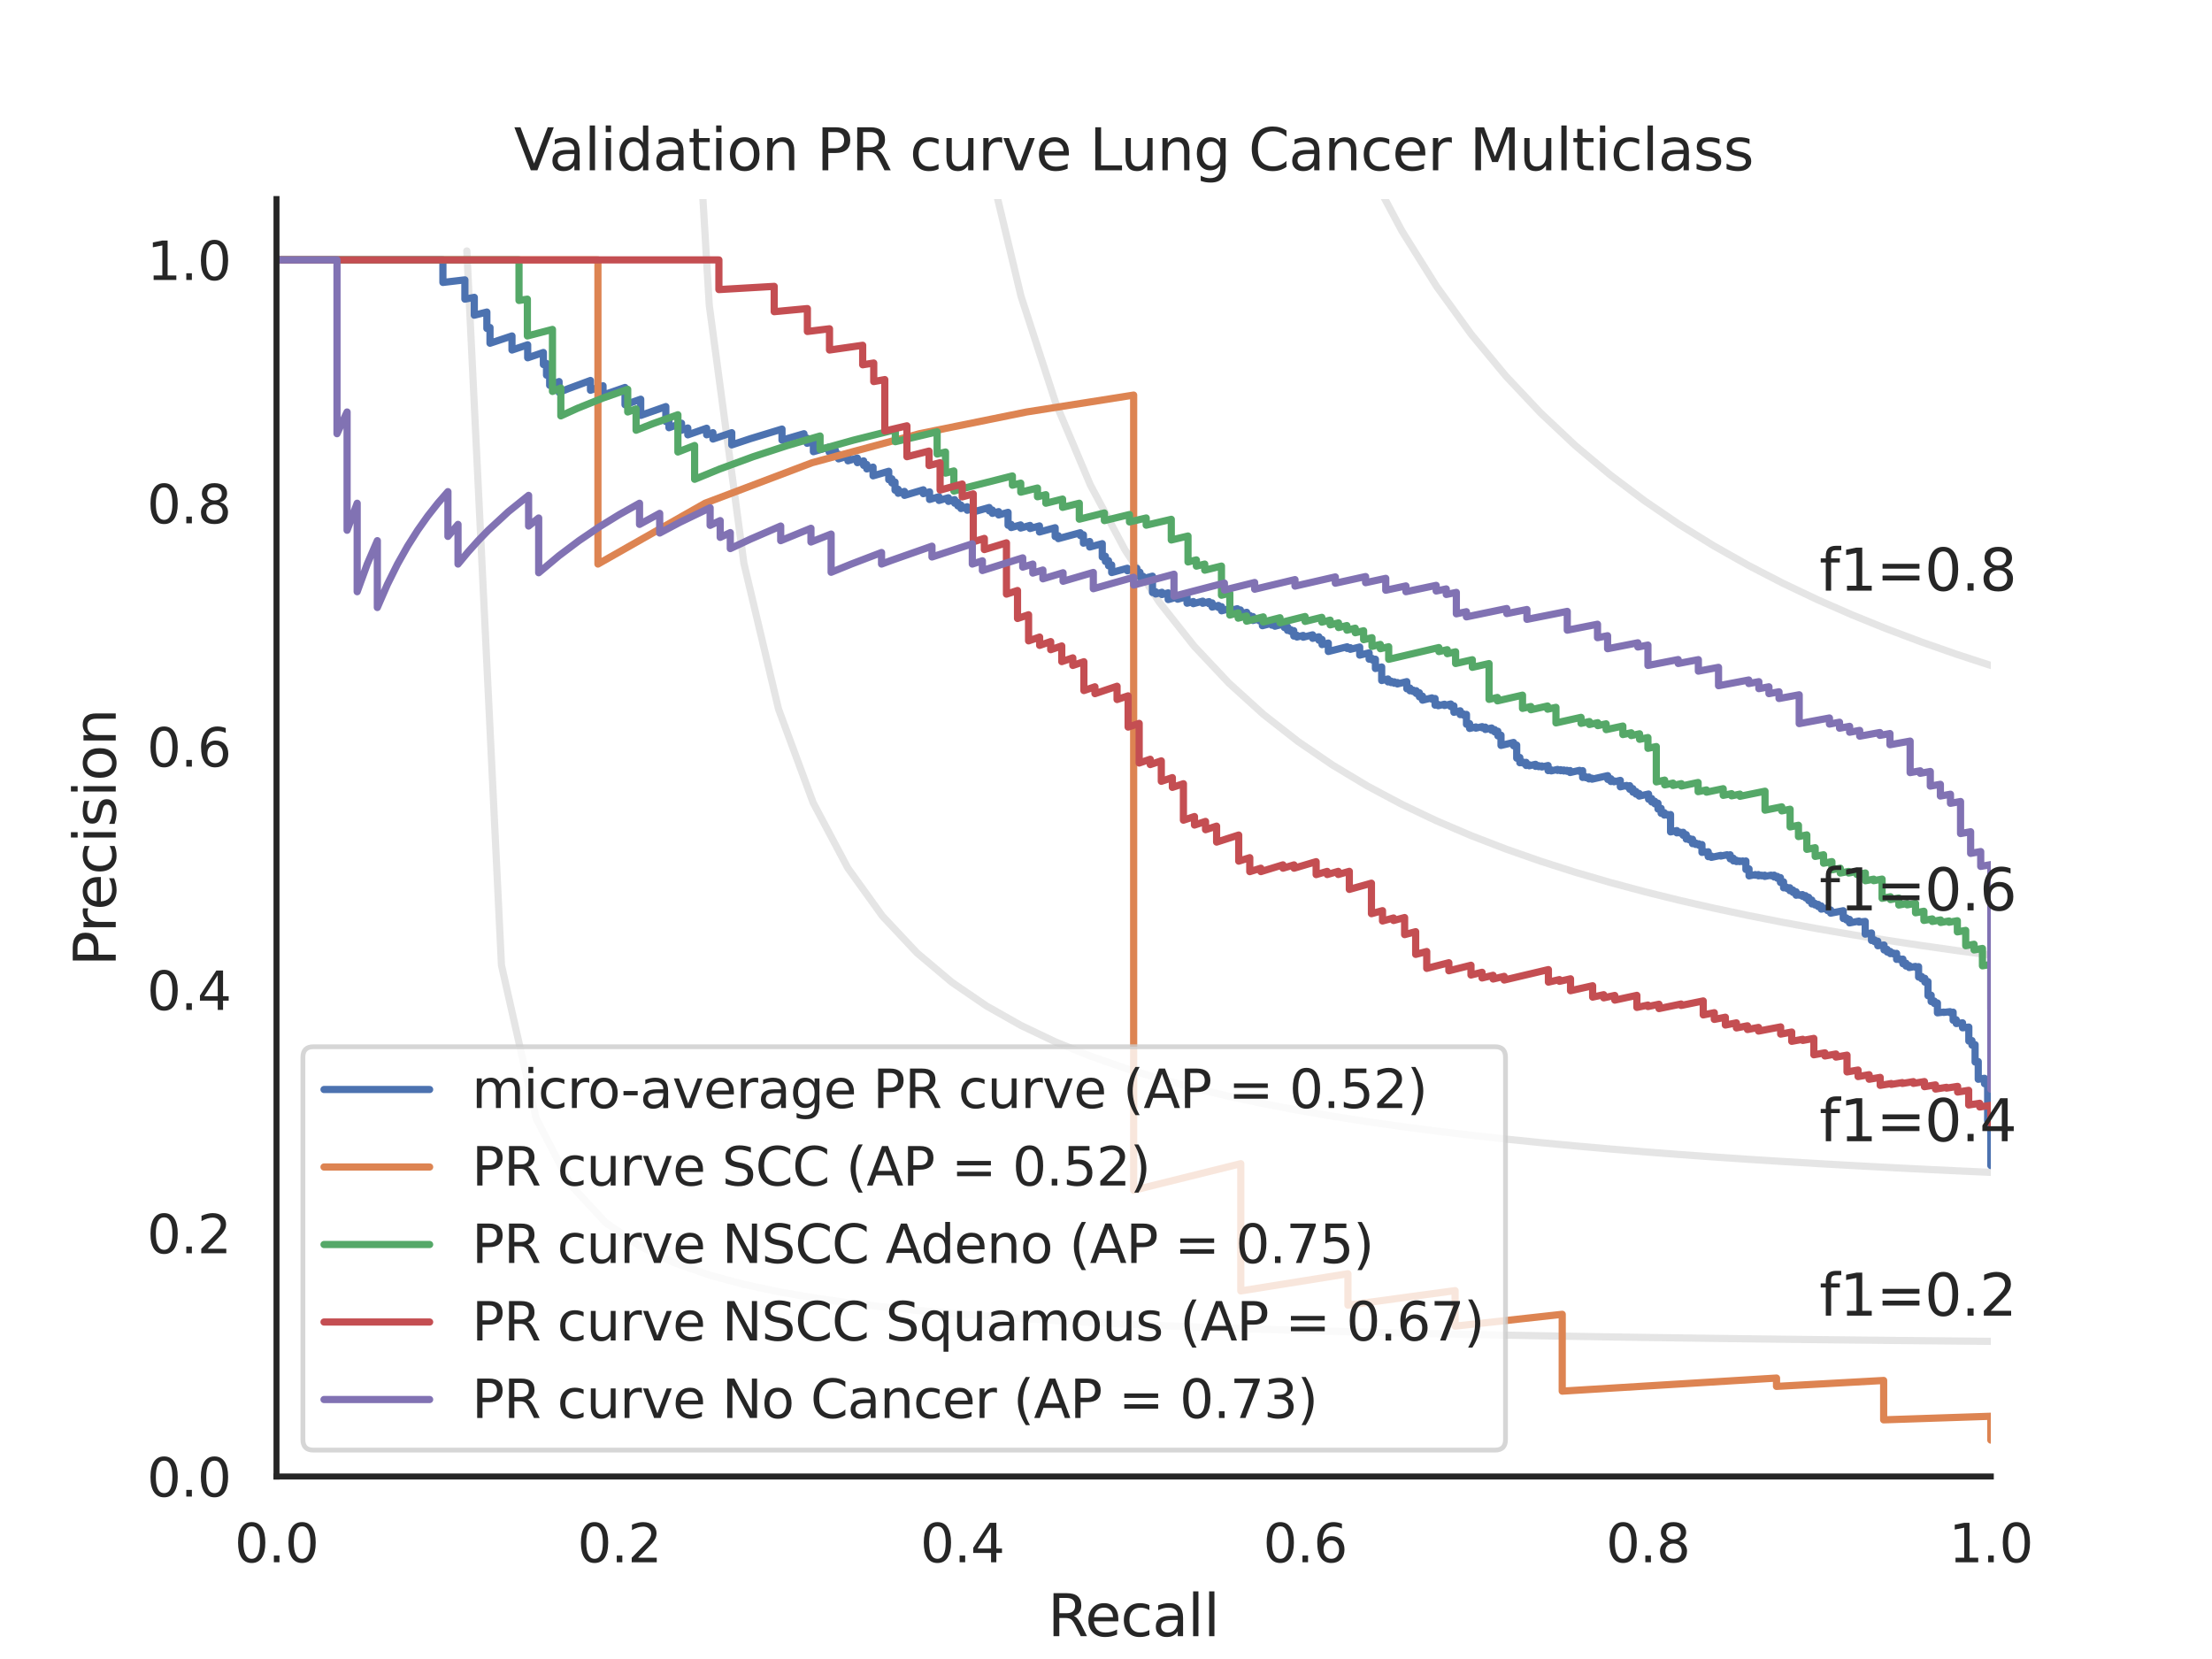 <?xml version="1.0" encoding="utf-8" standalone="no"?>
<!DOCTYPE svg PUBLIC "-//W3C//DTD SVG 1.1//EN"
  "http://www.w3.org/Graphics/SVG/1.1/DTD/svg11.dtd">
<svg xmlns:xlink="http://www.w3.org/1999/xlink" width="460.8pt" height="345.6pt" viewBox="0 0 460.8 345.6" xmlns="http://www.w3.org/2000/svg" version="1.1">
 <defs>
  <style type="text/css">*{stroke-linejoin: round; stroke-linecap: butt}</style>
 </defs>
 <g id="figure_1">
  <g id="patch_1">
   <path d="M 0 345.6 
L 460.8 345.6 
L 460.8 0 
L 0 0 
z
" style="fill: #ffffff"/>
  </g>
  <g id="axes_1">
   <g id="patch_2">
    <path d="M 57.6 307.584 
L 414.72 307.584 
L 414.72 41.472 
L 57.6 41.472 
z
" style="fill: #ffffff"/>
   </g>
   <g id="matplotlib.axis_1">
    <g id="xtick_1">
     <g id="text_1">
      <!-- 0.0 -->
      <g style="fill: #262626" transform="translate(48.853 325.442) scale(0.11 -0.11)">
       <defs>
        <path id="DejaVuSans-30" d="M 2034 4250 
Q 1547 4250 1301 3770 
Q 1056 3291 1056 2328 
Q 1056 1369 1301 889 
Q 1547 409 2034 409 
Q 2525 409 2770 889 
Q 3016 1369 3016 2328 
Q 3016 3291 2770 3770 
Q 2525 4250 2034 4250 
z
M 2034 4750 
Q 2819 4750 3233 4129 
Q 3647 3509 3647 2328 
Q 3647 1150 3233 529 
Q 2819 -91 2034 -91 
Q 1250 -91 836 529 
Q 422 1150 422 2328 
Q 422 3509 836 4129 
Q 1250 4750 2034 4750 
z
" transform="scale(0.016)"/>
        <path id="DejaVuSans-2e" d="M 684 794 
L 1344 794 
L 1344 0 
L 684 0 
L 684 794 
z
" transform="scale(0.016)"/>
       </defs>
       <use xlink:href="#DejaVuSans-30"/>
       <use xlink:href="#DejaVuSans-2e" x="63.623"/>
       <use xlink:href="#DejaVuSans-30" x="95.41"/>
      </g>
     </g>
    </g>
    <g id="xtick_2">
     <g id="text_2">
      <!-- 0.2 -->
      <g style="fill: #262626" transform="translate(120.277 325.442) scale(0.11 -0.11)">
       <defs>
        <path id="DejaVuSans-32" d="M 1228 531 
L 3431 531 
L 3431 0 
L 469 0 
L 469 531 
Q 828 903 1448 1529 
Q 2069 2156 2228 2338 
Q 2531 2678 2651 2914 
Q 2772 3150 2772 3378 
Q 2772 3750 2511 3984 
Q 2250 4219 1831 4219 
Q 1534 4219 1204 4116 
Q 875 4013 500 3803 
L 500 4441 
Q 881 4594 1212 4672 
Q 1544 4750 1819 4750 
Q 2544 4750 2975 4387 
Q 3406 4025 3406 3419 
Q 3406 3131 3298 2873 
Q 3191 2616 2906 2266 
Q 2828 2175 2409 1742 
Q 1991 1309 1228 531 
z
" transform="scale(0.016)"/>
       </defs>
       <use xlink:href="#DejaVuSans-30"/>
       <use xlink:href="#DejaVuSans-2e" x="63.623"/>
       <use xlink:href="#DejaVuSans-32" x="95.41"/>
      </g>
     </g>
    </g>
    <g id="xtick_3">
     <g id="text_3">
      <!-- 0.4 -->
      <g style="fill: #262626" transform="translate(191.701 325.442) scale(0.11 -0.11)">
       <defs>
        <path id="DejaVuSans-34" d="M 2419 4116 
L 825 1625 
L 2419 1625 
L 2419 4116 
z
M 2253 4666 
L 3047 4666 
L 3047 1625 
L 3713 1625 
L 3713 1100 
L 3047 1100 
L 3047 0 
L 2419 0 
L 2419 1100 
L 313 1100 
L 313 1709 
L 2253 4666 
z
" transform="scale(0.016)"/>
       </defs>
       <use xlink:href="#DejaVuSans-30"/>
       <use xlink:href="#DejaVuSans-2e" x="63.623"/>
       <use xlink:href="#DejaVuSans-34" x="95.41"/>
      </g>
     </g>
    </g>
    <g id="xtick_4">
     <g id="text_4">
      <!-- 0.6 -->
      <g style="fill: #262626" transform="translate(263.125 325.442) scale(0.11 -0.11)">
       <defs>
        <path id="DejaVuSans-36" d="M 2113 2584 
Q 1688 2584 1439 2293 
Q 1191 2003 1191 1497 
Q 1191 994 1439 701 
Q 1688 409 2113 409 
Q 2538 409 2786 701 
Q 3034 994 3034 1497 
Q 3034 2003 2786 2293 
Q 2538 2584 2113 2584 
z
M 3366 4563 
L 3366 3988 
Q 3128 4100 2886 4159 
Q 2644 4219 2406 4219 
Q 1781 4219 1451 3797 
Q 1122 3375 1075 2522 
Q 1259 2794 1537 2939 
Q 1816 3084 2150 3084 
Q 2853 3084 3261 2657 
Q 3669 2231 3669 1497 
Q 3669 778 3244 343 
Q 2819 -91 2113 -91 
Q 1303 -91 875 529 
Q 447 1150 447 2328 
Q 447 3434 972 4092 
Q 1497 4750 2381 4750 
Q 2619 4750 2861 4703 
Q 3103 4656 3366 4563 
z
" transform="scale(0.016)"/>
       </defs>
       <use xlink:href="#DejaVuSans-30"/>
       <use xlink:href="#DejaVuSans-2e" x="63.623"/>
       <use xlink:href="#DejaVuSans-36" x="95.41"/>
      </g>
     </g>
    </g>
    <g id="xtick_5">
     <g id="text_5">
      <!-- 0.8 -->
      <g style="fill: #262626" transform="translate(334.549 325.442) scale(0.11 -0.11)">
       <defs>
        <path id="DejaVuSans-38" d="M 2034 2216 
Q 1584 2216 1326 1975 
Q 1069 1734 1069 1313 
Q 1069 891 1326 650 
Q 1584 409 2034 409 
Q 2484 409 2743 651 
Q 3003 894 3003 1313 
Q 3003 1734 2745 1975 
Q 2488 2216 2034 2216 
z
M 1403 2484 
Q 997 2584 770 2862 
Q 544 3141 544 3541 
Q 544 4100 942 4425 
Q 1341 4750 2034 4750 
Q 2731 4750 3128 4425 
Q 3525 4100 3525 3541 
Q 3525 3141 3298 2862 
Q 3072 2584 2669 2484 
Q 3125 2378 3379 2068 
Q 3634 1759 3634 1313 
Q 3634 634 3220 271 
Q 2806 -91 2034 -91 
Q 1263 -91 848 271 
Q 434 634 434 1313 
Q 434 1759 690 2068 
Q 947 2378 1403 2484 
z
M 1172 3481 
Q 1172 3119 1398 2916 
Q 1625 2713 2034 2713 
Q 2441 2713 2670 2916 
Q 2900 3119 2900 3481 
Q 2900 3844 2670 4047 
Q 2441 4250 2034 4250 
Q 1625 4250 1398 4047 
Q 1172 3844 1172 3481 
z
" transform="scale(0.016)"/>
       </defs>
       <use xlink:href="#DejaVuSans-30"/>
       <use xlink:href="#DejaVuSans-2e" x="63.623"/>
       <use xlink:href="#DejaVuSans-38" x="95.41"/>
      </g>
     </g>
    </g>
    <g id="xtick_6">
     <g id="text_6">
      <!-- 1.0 -->
      <g style="fill: #262626" transform="translate(405.973 325.442) scale(0.11 -0.11)">
       <defs>
        <path id="DejaVuSans-31" d="M 794 531 
L 1825 531 
L 1825 4091 
L 703 3866 
L 703 4441 
L 1819 4666 
L 2450 4666 
L 2450 531 
L 3481 531 
L 3481 0 
L 794 0 
L 794 531 
z
" transform="scale(0.016)"/>
       </defs>
       <use xlink:href="#DejaVuSans-31"/>
       <use xlink:href="#DejaVuSans-2e" x="63.623"/>
       <use xlink:href="#DejaVuSans-30" x="95.41"/>
      </g>
     </g>
    </g>
    <g id="text_7">
     <!-- Recall -->
     <g style="fill: #262626" transform="translate(218.259 340.848) scale(0.12 -0.12)">
      <defs>
       <path id="DejaVuSans-52" d="M 2841 2188 
Q 3044 2119 3236 1894 
Q 3428 1669 3622 1275 
L 4263 0 
L 3584 0 
L 2988 1197 
Q 2756 1666 2539 1819 
Q 2322 1972 1947 1972 
L 1259 1972 
L 1259 0 
L 628 0 
L 628 4666 
L 2053 4666 
Q 2853 4666 3247 4331 
Q 3641 3997 3641 3322 
Q 3641 2881 3436 2590 
Q 3231 2300 2841 2188 
z
M 1259 4147 
L 1259 2491 
L 2053 2491 
Q 2509 2491 2742 2702 
Q 2975 2913 2975 3322 
Q 2975 3731 2742 3939 
Q 2509 4147 2053 4147 
L 1259 4147 
z
" transform="scale(0.016)"/>
       <path id="DejaVuSans-65" d="M 3597 1894 
L 3597 1613 
L 953 1613 
Q 991 1019 1311 708 
Q 1631 397 2203 397 
Q 2534 397 2845 478 
Q 3156 559 3463 722 
L 3463 178 
Q 3153 47 2828 -22 
Q 2503 -91 2169 -91 
Q 1331 -91 842 396 
Q 353 884 353 1716 
Q 353 2575 817 3079 
Q 1281 3584 2069 3584 
Q 2775 3584 3186 3129 
Q 3597 2675 3597 1894 
z
M 3022 2063 
Q 3016 2534 2758 2815 
Q 2500 3097 2075 3097 
Q 1594 3097 1305 2825 
Q 1016 2553 972 2059 
L 3022 2063 
z
" transform="scale(0.016)"/>
       <path id="DejaVuSans-63" d="M 3122 3366 
L 3122 2828 
Q 2878 2963 2633 3030 
Q 2388 3097 2138 3097 
Q 1578 3097 1268 2742 
Q 959 2388 959 1747 
Q 959 1106 1268 751 
Q 1578 397 2138 397 
Q 2388 397 2633 464 
Q 2878 531 3122 666 
L 3122 134 
Q 2881 22 2623 -34 
Q 2366 -91 2075 -91 
Q 1284 -91 818 406 
Q 353 903 353 1747 
Q 353 2603 823 3093 
Q 1294 3584 2113 3584 
Q 2378 3584 2631 3529 
Q 2884 3475 3122 3366 
z
" transform="scale(0.016)"/>
       <path id="DejaVuSans-61" d="M 2194 1759 
Q 1497 1759 1228 1600 
Q 959 1441 959 1056 
Q 959 750 1161 570 
Q 1363 391 1709 391 
Q 2188 391 2477 730 
Q 2766 1069 2766 1631 
L 2766 1759 
L 2194 1759 
z
M 3341 1997 
L 3341 0 
L 2766 0 
L 2766 531 
Q 2569 213 2275 61 
Q 1981 -91 1556 -91 
Q 1019 -91 701 211 
Q 384 513 384 1019 
Q 384 1609 779 1909 
Q 1175 2209 1959 2209 
L 2766 2209 
L 2766 2266 
Q 2766 2663 2505 2880 
Q 2244 3097 1772 3097 
Q 1472 3097 1187 3025 
Q 903 2953 641 2809 
L 641 3341 
Q 956 3463 1253 3523 
Q 1550 3584 1831 3584 
Q 2591 3584 2966 3190 
Q 3341 2797 3341 1997 
z
" transform="scale(0.016)"/>
       <path id="DejaVuSans-6c" d="M 603 4863 
L 1178 4863 
L 1178 0 
L 603 0 
L 603 4863 
z
" transform="scale(0.016)"/>
      </defs>
      <use xlink:href="#DejaVuSans-52"/>
      <use xlink:href="#DejaVuSans-65" x="64.982"/>
      <use xlink:href="#DejaVuSans-63" x="126.506"/>
      <use xlink:href="#DejaVuSans-61" x="181.486"/>
      <use xlink:href="#DejaVuSans-6c" x="242.766"/>
      <use xlink:href="#DejaVuSans-6c" x="270.549"/>
     </g>
    </g>
   </g>
   <g id="matplotlib.axis_2">
    <g id="ytick_1">
     <g id="text_8">
      <!-- 0.0 -->
      <g style="fill: #262626" transform="translate(30.607 311.763) scale(0.11 -0.11)">
       <use xlink:href="#DejaVuSans-30"/>
       <use xlink:href="#DejaVuSans-2e" x="63.623"/>
       <use xlink:href="#DejaVuSans-30" x="95.41"/>
      </g>
     </g>
    </g>
    <g id="ytick_2">
     <g id="text_9">
      <!-- 0.2 -->
      <g style="fill: #262626" transform="translate(30.607 261.075) scale(0.11 -0.11)">
       <use xlink:href="#DejaVuSans-30"/>
       <use xlink:href="#DejaVuSans-2e" x="63.623"/>
       <use xlink:href="#DejaVuSans-32" x="95.41"/>
      </g>
     </g>
    </g>
    <g id="ytick_3">
     <g id="text_10">
      <!-- 0.4 -->
      <g style="fill: #262626" transform="translate(30.607 210.387) scale(0.11 -0.11)">
       <use xlink:href="#DejaVuSans-30"/>
       <use xlink:href="#DejaVuSans-2e" x="63.623"/>
       <use xlink:href="#DejaVuSans-34" x="95.41"/>
      </g>
     </g>
    </g>
    <g id="ytick_4">
     <g id="text_11">
      <!-- 0.6 -->
      <g style="fill: #262626" transform="translate(30.607 159.699) scale(0.11 -0.11)">
       <use xlink:href="#DejaVuSans-30"/>
       <use xlink:href="#DejaVuSans-2e" x="63.623"/>
       <use xlink:href="#DejaVuSans-36" x="95.41"/>
      </g>
     </g>
    </g>
    <g id="ytick_5">
     <g id="text_12">
      <!-- 0.8 -->
      <g style="fill: #262626" transform="translate(30.607 109.011) scale(0.11 -0.11)">
       <use xlink:href="#DejaVuSans-30"/>
       <use xlink:href="#DejaVuSans-2e" x="63.623"/>
       <use xlink:href="#DejaVuSans-38" x="95.41"/>
      </g>
     </g>
    </g>
    <g id="ytick_6">
     <g id="text_13">
      <!-- 1.0 -->
      <g style="fill: #262626" transform="translate(30.607 58.323) scale(0.11 -0.11)">
       <use xlink:href="#DejaVuSans-31"/>
       <use xlink:href="#DejaVuSans-2e" x="63.623"/>
       <use xlink:href="#DejaVuSans-30" x="95.41"/>
      </g>
     </g>
    </g>
    <g id="text_14">
     <!-- Precision -->
     <g style="fill: #262626" transform="translate(24.111 201.296) rotate(-90) scale(0.12 -0.12)">
      <defs>
       <path id="DejaVuSans-50" d="M 1259 4147 
L 1259 2394 
L 2053 2394 
Q 2494 2394 2734 2622 
Q 2975 2850 2975 3272 
Q 2975 3691 2734 3919 
Q 2494 4147 2053 4147 
L 1259 4147 
z
M 628 4666 
L 2053 4666 
Q 2838 4666 3239 4311 
Q 3641 3956 3641 3272 
Q 3641 2581 3239 2228 
Q 2838 1875 2053 1875 
L 1259 1875 
L 1259 0 
L 628 0 
L 628 4666 
z
" transform="scale(0.016)"/>
       <path id="DejaVuSans-72" d="M 2631 2963 
Q 2534 3019 2420 3045 
Q 2306 3072 2169 3072 
Q 1681 3072 1420 2755 
Q 1159 2438 1159 1844 
L 1159 0 
L 581 0 
L 581 3500 
L 1159 3500 
L 1159 2956 
Q 1341 3275 1631 3429 
Q 1922 3584 2338 3584 
Q 2397 3584 2469 3576 
Q 2541 3569 2628 3553 
L 2631 2963 
z
" transform="scale(0.016)"/>
       <path id="DejaVuSans-69" d="M 603 3500 
L 1178 3500 
L 1178 0 
L 603 0 
L 603 3500 
z
M 603 4863 
L 1178 4863 
L 1178 4134 
L 603 4134 
L 603 4863 
z
" transform="scale(0.016)"/>
       <path id="DejaVuSans-73" d="M 2834 3397 
L 2834 2853 
Q 2591 2978 2328 3040 
Q 2066 3103 1784 3103 
Q 1356 3103 1142 2972 
Q 928 2841 928 2578 
Q 928 2378 1081 2264 
Q 1234 2150 1697 2047 
L 1894 2003 
Q 2506 1872 2764 1633 
Q 3022 1394 3022 966 
Q 3022 478 2636 193 
Q 2250 -91 1575 -91 
Q 1294 -91 989 -36 
Q 684 19 347 128 
L 347 722 
Q 666 556 975 473 
Q 1284 391 1588 391 
Q 1994 391 2212 530 
Q 2431 669 2431 922 
Q 2431 1156 2273 1281 
Q 2116 1406 1581 1522 
L 1381 1569 
Q 847 1681 609 1914 
Q 372 2147 372 2553 
Q 372 3047 722 3315 
Q 1072 3584 1716 3584 
Q 2034 3584 2315 3537 
Q 2597 3491 2834 3397 
z
" transform="scale(0.016)"/>
       <path id="DejaVuSans-6f" d="M 1959 3097 
Q 1497 3097 1228 2736 
Q 959 2375 959 1747 
Q 959 1119 1226 758 
Q 1494 397 1959 397 
Q 2419 397 2687 759 
Q 2956 1122 2956 1747 
Q 2956 2369 2687 2733 
Q 2419 3097 1959 3097 
z
M 1959 3584 
Q 2709 3584 3137 3096 
Q 3566 2609 3566 1747 
Q 3566 888 3137 398 
Q 2709 -91 1959 -91 
Q 1206 -91 779 398 
Q 353 888 353 1747 
Q 353 2609 779 3096 
Q 1206 3584 1959 3584 
z
" transform="scale(0.016)"/>
       <path id="DejaVuSans-6e" d="M 3513 2113 
L 3513 0 
L 2938 0 
L 2938 2094 
Q 2938 2591 2744 2837 
Q 2550 3084 2163 3084 
Q 1697 3084 1428 2787 
Q 1159 2491 1159 1978 
L 1159 0 
L 581 0 
L 581 3500 
L 1159 3500 
L 1159 2956 
Q 1366 3272 1645 3428 
Q 1925 3584 2291 3584 
Q 2894 3584 3203 3211 
Q 3513 2838 3513 2113 
z
" transform="scale(0.016)"/>
      </defs>
      <use xlink:href="#DejaVuSans-50"/>
      <use xlink:href="#DejaVuSans-72" x="58.553"/>
      <use xlink:href="#DejaVuSans-65" x="97.416"/>
      <use xlink:href="#DejaVuSans-63" x="158.939"/>
      <use xlink:href="#DejaVuSans-69" x="213.92"/>
      <use xlink:href="#DejaVuSans-73" x="241.703"/>
      <use xlink:href="#DejaVuSans-69" x="293.803"/>
      <use xlink:href="#DejaVuSans-6f" x="321.586"/>
      <use xlink:href="#DejaVuSans-6e" x="382.768"/>
     </g>
    </g>
   </g>
   <g id="line2d_1">
    <path d="M 97.248 52.267 
L 104.463 201.073 
L 111.678 232.96 
L 118.893 246.859 
L 126.109 254.643 
L 133.324 259.62 
L 140.539 263.076 
L 147.755 265.615 
L 154.97 267.561 
L 162.185 269.099 
L 169.4 270.345 
L 176.616 271.375 
L 183.831 272.241 
L 191.046 272.979 
L 198.262 273.616 
L 205.477 274.171 
L 212.692 274.658 
L 219.907 275.091 
L 227.123 275.476 
L 234.338 275.822 
L 241.553 276.135 
L 248.769 276.418 
L 255.984 276.676 
L 263.199 276.912 
L 270.414 277.129 
L 277.63 277.33 
L 284.845 277.515 
L 292.06 277.686 
L 299.275 277.846 
L 306.491 277.994 
L 313.706 278.133 
L 320.921 278.264 
L 328.137 278.386 
L 335.352 278.501 
L 342.567 278.609 
L 349.782 278.711 
L 356.998 278.808 
L 364.213 278.899 
L 371.428 278.986 
L 378.644 279.068 
L 385.859 279.146 
L 393.074 279.221 
L 400.289 279.292 
L 407.505 279.359 
L 414.72 279.424 
" clip-path="url(#p52d4fd930e)" style="fill: none; stroke: #808080; stroke-opacity: 0.2; stroke-width: 1.5; stroke-linecap: round"/>
   </g>
   <g id="line2d_2">
    <path d="M 143.905 -1 
L 147.755 63.611 
L 154.97 117.362 
L 162.185 147.722 
L 169.4 167.231 
L 176.616 180.825 
L 183.831 190.84 
L 191.046 198.524 
L 198.262 204.607 
L 205.477 209.542 
L 212.692 213.626 
L 219.907 217.061 
L 227.123 219.991 
L 234.338 222.519 
L 241.553 224.724 
L 248.769 226.662 
L 255.984 228.38 
L 263.199 229.914 
L 270.414 231.291 
L 277.63 232.534 
L 284.845 233.662 
L 292.06 234.69 
L 299.275 235.631 
L 306.491 236.496 
L 313.706 237.293 
L 320.921 238.03 
L 328.137 238.714 
L 335.352 239.349 
L 342.567 239.942 
L 349.782 240.496 
L 356.998 241.015 
L 364.213 241.503 
L 371.428 241.961 
L 378.644 242.393 
L 385.859 242.8 
L 393.074 243.185 
L 400.289 243.55 
L 407.505 243.896 
L 414.72 244.224 
" clip-path="url(#p52d4fd930e)" style="fill: none; stroke: #808080; stroke-opacity: 0.2; stroke-width: 1.5; stroke-linecap: round"/>
   </g>
   <g id="line2d_3">
    <path d="M 200.009 -1 
L 205.477 31.611 
L 212.692 61.693 
L 219.907 83.907 
L 227.123 100.983 
L 234.338 114.518 
L 241.553 125.511 
L 248.769 134.616 
L 255.984 142.281 
L 263.199 148.823 
L 270.414 154.471 
L 277.63 159.398 
L 284.845 163.732 
L 292.06 167.575 
L 299.275 171.006 
L 306.491 174.088 
L 313.706 176.871 
L 320.921 179.398 
L 328.137 181.701 
L 335.352 183.809 
L 342.567 185.746 
L 349.782 187.532 
L 356.998 189.184 
L 364.213 190.716 
L 371.428 192.142 
L 378.644 193.471 
L 385.859 194.714 
L 393.074 195.878 
L 400.289 196.971 
L 407.505 197.998 
L 414.72 198.967 
" clip-path="url(#p52d4fd930e)" style="fill: none; stroke: #808080; stroke-opacity: 0.2; stroke-width: 1.5; stroke-linecap: round"/>
   </g>
   <g id="line2d_4">
    <path d="M 270.344 -1 
L 270.414 -0.768 
L 277.63 18.581 
L 284.845 34.622 
L 292.06 48.136 
L 299.275 59.676 
L 306.491 69.647 
L 313.706 78.346 
L 320.921 86.004 
L 328.137 92.796 
L 335.352 98.862 
L 342.567 104.312 
L 349.782 109.235 
L 356.998 113.705 
L 364.213 117.78 
L 371.428 121.512 
L 378.644 124.941 
L 385.859 128.104 
L 393.074 131.029 
L 400.289 133.744 
L 407.505 136.269 
L 414.72 138.624 
" clip-path="url(#p52d4fd930e)" style="fill: none; stroke: #808080; stroke-opacity: 0.2; stroke-width: 1.5; stroke-linecap: round"/>
   </g>
   <g id="line2d_5">
    <path d="M 414.72 242.8 
L 414.72 233.387 
L 414.066 233.483 
L 414.066 233.403 
L 414.066 225.659 
L 413.412 225.761 
L 413.412 225.664 
L 413.412 224.629 
L 412.104 224.834 
L 412.104 224.734 
L 412.104 221.137 
L 411.45 221.242 
L 411.45 221.133 
L 411.45 217.616 
L 410.796 217.723 
L 410.796 217.664 
L 410.796 216.769 
L 410.142 216.877 
L 410.142 216.817 
L 410.142 213.955 
L 408.833 214.111 
L 408.833 213.072 
L 407.525 213.227 
L 407.525 212.433 
L 406.871 212.544 
L 406.871 212.477 
L 406.871 210.846 
L 406.217 210.958 
L 406.217 210.889 
L 406.217 210.75 
L 404.909 210.905 
L 404.909 210.836 
L 403.601 210.992 
L 403.601 208.931 
L 402.947 209.045 
L 402.947 208.972 
L 402.947 208.534 
L 402.293 208.649 
L 402.293 208.575 
L 402.293 207.312 
L 401.639 207.427 
L 401.639 207.351 
L 401.639 204.483 
L 400.985 204.599 
L 400.985 204.52 
L 400.985 203.796 
L 400.331 203.913 
L 400.331 203.832 
L 400.331 203.425 
L 399.676 203.542 
L 399.676 203.461 
L 399.676 201.375 
L 399.022 201.493 
L 399.022 201.408 
L 399.022 201.322 
L 397.714 201.559 
L 397.714 201.474 
L 397.714 201.131 
L 397.06 201.25 
L 397.06 201.164 
L 397.06 200.645 
L 396.406 200.764 
L 396.406 200.677 
L 396.406 199.799 
L 395.752 199.919 
L 395.752 199.83 
L 395.752 199.742 
L 395.098 199.862 
L 395.098 199.773 
L 395.098 198.605 
L 394.444 198.725 
L 394.444 198.634 
L 394.444 198.543 
L 393.79 198.664 
L 393.79 198.573 
L 393.79 198.207 
L 393.136 198.328 
L 393.136 198.236 
L 393.136 197.774 
L 392.482 197.896 
L 392.482 197.803 
L 392.482 196.866 
L 391.174 197.016 
L 391.174 196.062 
L 390.52 196.184 
L 390.52 196.088 
L 390.52 195.798 
L 389.865 195.921 
L 389.865 195.824 
L 389.865 194.35 
L 388.557 194.597 
L 388.557 194.497 
L 388.557 191.948 
L 387.249 192.092 
L 387.249 191.883 
L 385.287 192.258 
L 385.287 192.154 
L 385.287 191.521 
L 384.633 191.646 
L 384.633 191.54 
L 384.633 191.22 
L 383.979 191.346 
L 383.979 191.239 
L 383.979 189.721 
L 381.363 190.229 
L 381.363 190.119 
L 381.363 189.566 
L 380.709 189.694 
L 380.709 189.583 
L 380.709 189.136 
L 379.4 189.392 
L 379.4 189.28 
L 379.4 188.716 
L 378.746 188.844 
L 378.746 188.39 
L 378.092 188.518 
L 378.092 188.175 
L 377.438 188.304 
L 377.438 187.495 
L 376.784 187.624 
L 376.784 186.922 
L 376.13 187.052 
L 376.13 186.579 
L 375.476 186.709 
L 375.476 186.352 
L 374.822 186.482 
L 374.822 186.363 
L 374.168 186.493 
L 374.168 185.772 
L 373.514 185.903 
L 373.514 185.417 
L 372.86 185.548 
L 372.86 184.935 
L 372.206 185.067 
L 372.206 184.82 
L 371.552 184.952 
L 371.552 183.703 
L 370.898 183.835 
L 370.898 182.818 
L 370.244 182.95 
L 370.244 182.564 
L 369.589 182.697 
L 369.589 182.308 
L 368.935 182.441 
L 368.935 182.311 
L 367.627 182.578 
L 367.627 182.318 
L 366.973 182.451 
L 366.973 182.321 
L 366.319 182.455 
L 366.319 182.192 
L 365.665 182.327 
L 365.665 182.195 
L 364.357 182.465 
L 364.357 180.999 
L 363.703 181.134 
L 363.703 179.357 
L 363.049 179.493 
L 363.049 179.354 
L 362.395 179.49 
L 362.395 179.351 
L 361.741 179.487 
L 361.741 179.208 
L 361.087 179.344 
L 361.087 178.782 
L 360.433 178.919 
L 360.433 178.067 
L 359.778 178.204 
L 359.778 178.06 
L 358.47 178.335 
L 358.47 178.192 
L 356.508 178.606 
L 356.508 178.318 
L 355.854 178.457 
L 355.854 177.439 
L 355.2 177.578 
L 355.2 177.431 
L 354.546 177.571 
L 354.546 175.934 
L 353.892 176.074 
L 353.892 175.772 
L 353.238 175.912 
L 353.238 175.608 
L 352.584 175.748 
L 352.584 174.83 
L 351.93 174.97 
L 351.93 174.661 
L 351.276 174.802 
L 351.276 173.865 
L 350.622 174.006 
L 350.622 173.375 
L 349.967 173.516 
L 349.967 173.357 
L 349.313 173.498 
L 349.313 173.019 
L 348.005 173.303 
L 348.005 169.683 
L 347.351 169.825 
L 347.351 169.655 
L 346.697 169.797 
L 346.697 169.287 
L 346.043 169.429 
L 346.043 168.397 
L 345.389 168.54 
L 345.389 167.315 
L 344.735 167.458 
L 344.735 166.926 
L 344.081 167.069 
L 344.081 166.354 
L 343.427 166.497 
L 343.427 165.41 
L 341.465 165.84 
L 341.465 165.29 
L 340.811 165.434 
L 340.811 164.88 
L 340.156 165.024 
L 340.156 164.278 
L 339.502 164.422 
L 339.502 163.667 
L 338.848 163.812 
L 338.848 163.622 
L 337.54 163.912 
L 337.54 162.568 
L 336.232 162.858 
L 336.232 162.664 
L 335.578 162.81 
L 335.578 162.224 
L 334.924 162.37 
L 334.924 161.581 
L 331.654 162.315 
L 331.654 162.116 
L 331 162.264 
L 331 161.865 
L 330.345 162.013 
L 330.345 161.812 
L 329.691 161.961 
L 329.691 160.539 
L 329.037 160.688 
L 329.037 160.482 
L 327.075 160.931 
L 327.075 160.517 
L 326.421 160.667 
L 326.421 160.46 
L 325.767 160.61 
L 325.767 160.402 
L 325.113 160.553 
L 325.113 160.344 
L 324.459 160.495 
L 324.459 160.286 
L 323.151 160.589 
L 323.151 160.379 
L 322.497 160.531 
L 322.497 159.47 
L 321.189 159.775 
L 321.189 159.56 
L 320.535 159.713 
L 320.535 159.498 
L 319.88 159.652 
L 319.88 159.22 
L 318.572 159.528 
L 318.572 159.31 
L 317.918 159.465 
L 317.918 158.809 
L 317.264 158.964 
L 317.264 158.744 
L 316.61 158.899 
L 316.61 157.79 
L 315.956 157.945 
L 315.956 155.211 
L 315.302 155.365 
L 315.302 154.666 
L 312.686 155.286 
L 312.686 153.144 
L 312.032 153.299 
L 312.032 152.327 
L 311.378 152.482 
L 311.378 151.991 
L 310.724 152.146 
L 310.724 151.652 
L 309.415 151.963 
L 309.415 151.465 
L 308.761 151.621 
L 308.761 151.371 
L 307.453 151.684 
L 307.453 151.432 
L 306.145 151.747 
L 306.145 150.732 
L 305.491 150.889 
L 305.491 148.817 
L 304.837 148.974 
L 304.837 148.711 
L 304.183 148.868 
L 304.183 148.073 
L 302.875 148.388 
L 302.875 147.043 
L 302.221 147.201 
L 302.221 146.656 
L 300.913 146.971 
L 300.913 146.697 
L 299.604 147.014 
L 299.604 146.739 
L 298.95 146.898 
L 298.95 145.505 
L 298.296 145.664 
L 298.296 145.382 
L 296.334 145.861 
L 296.334 145.008 
L 295.68 145.168 
L 295.68 144.306 
L 295.026 144.466 
L 295.026 143.885 
L 294.372 144.045 
L 294.372 143.753 
L 293.718 143.913 
L 293.718 143.326 
L 293.064 143.486 
L 293.064 141.997 
L 291.102 142.478 
L 291.102 142.176 
L 290.447 142.337 
L 290.447 142.034 
L 289.793 142.196 
L 289.793 141.891 
L 289.139 142.053 
L 289.139 141.44 
L 287.831 141.765 
L 287.831 138.943 
L 286.523 139.265 
L 286.523 137.327 
L 285.869 137.487 
L 285.869 137.159 
L 285.215 137.319 
L 285.215 135.994 
L 283.253 136.475 
L 283.253 134.784 
L 281.291 135.265 
L 281.291 134.922 
L 280.636 135.083 
L 280.636 134.738 
L 276.712 135.717 
L 276.712 133.959 
L 275.404 134.287 
L 275.404 133.213 
L 274.75 133.377 
L 274.75 132.652 
L 273.442 132.98 
L 273.442 132.248 
L 271.48 132.742 
L 271.48 132.373 
L 270.171 132.705 
L 270.171 132.333 
L 269.517 132.5 
L 269.517 131.372 
L 268.863 131.539 
L 268.863 131.159 
L 268.209 131.326 
L 268.209 130.561 
L 267.555 130.727 
L 267.555 129.955 
L 265.593 130.455 
L 265.593 130.064 
L 264.939 130.232 
L 264.939 129.84 
L 262.977 130.345 
L 262.977 129.153 
L 262.323 129.322 
L 262.323 128.92 
L 261.015 129.259 
L 261.015 128.448 
L 260.36 128.617 
L 260.36 128.209 
L 259.706 128.378 
L 259.706 127.554 
L 258.398 127.893 
L 258.398 127.059 
L 257.744 127.229 
L 257.744 126.809 
L 256.436 127.149 
L 256.436 126.725 
L 254.474 127.24 
L 254.474 126.383 
L 253.82 126.555 
L 253.82 126.123 
L 252.512 126.469 
L 252.512 125.596 
L 251.858 125.768 
L 251.858 125.328 
L 250.549 125.675 
L 250.549 125.231 
L 248.587 125.755 
L 248.587 125.307 
L 247.279 125.659 
L 247.279 124.298 
L 245.317 124.827 
L 245.317 124.367 
L 243.355 124.901 
L 243.355 123.5 
L 242.047 123.856 
L 242.047 123.383 
L 240.738 123.742 
L 240.738 123.264 
L 240.084 123.444 
L 240.084 120.025 
L 238.122 120.553 
L 238.122 120.052 
L 237.468 120.229 
L 237.468 119.216 
L 236.814 119.393 
L 236.814 118.367 
L 234.852 118.897 
L 234.852 118.377 
L 231.582 119.274 
L 231.582 117.682 
L 230.927 117.862 
L 230.927 116.784 
L 230.273 116.962 
L 230.273 115.87 
L 229.619 116.047 
L 229.619 113.255 
L 227.003 113.953 
L 227.003 112.804 
L 225.695 113.154 
L 225.695 111.397 
L 225.041 111.57 
L 225.041 110.976 
L 220.462 112.208 
L 220.462 111.601 
L 219.808 111.78 
L 219.808 109.933 
L 216.538 110.824 
L 216.538 109.559 
L 214.576 110.098 
L 214.576 109.455 
L 212.614 110.001 
L 212.614 109.349 
L 210.651 109.901 
L 210.651 109.24 
L 209.997 109.425 
L 209.997 106.728 
L 208.035 107.271 
L 208.035 106.58 
L 206.727 106.944 
L 206.727 106.245 
L 206.073 106.427 
L 206.073 105.721 
L 202.803 106.642 
L 202.803 105.922 
L 201.495 106.296 
L 201.495 105.567 
L 200.186 105.942 
L 200.186 105.203 
L 199.532 105.391 
L 199.532 104.645 
L 198.878 104.832 
L 198.878 104.078 
L 197.57 104.452 
L 197.57 103.689 
L 195.608 104.254 
L 195.608 103.478 
L 193.646 104.049 
L 193.646 102.465 
L 192.338 102.844 
L 192.338 102.038 
L 188.413 103.197 
L 188.413 102.369 
L 187.105 102.763 
L 187.105 101.924 
L 186.451 102.12 
L 186.451 100.415 
L 185.797 100.608 
L 185.797 99.742 
L 185.143 99.934 
L 185.143 98.174 
L 181.873 99.127 
L 181.873 97.306 
L 180.564 97.687 
L 180.564 96.758 
L 179.91 96.947 
L 179.91 96.007 
L 178.602 96.384 
L 178.602 95.428 
L 176.64 95.996 
L 176.64 95.021 
L 174.678 95.594 
L 174.678 94.599 
L 174.024 94.79 
L 174.024 93.782 
L 172.716 94.161 
L 172.716 93.135 
L 169.445 94.095 
L 169.445 91.971 
L 168.137 92.351 
L 168.137 91.264 
L 167.483 91.452 
L 167.483 90.35 
L 162.905 91.691 
L 162.905 89.382 
L 156.364 91.372 
L 152.44 92.679 
L 152.44 90.135 
L 148.515 91.46 
L 148.515 90.126 
L 147.207 90.576 
L 147.207 89.211 
L 143.283 90.586 
L 143.283 89.159 
L 141.975 89.626 
L 141.975 88.163 
L 139.358 89.101 
L 139.358 87.584 
L 138.704 87.818 
L 138.704 84.701 
L 133.472 86.539 
L 133.472 83.164 
L 130.201 84.315 
L 130.201 80.714 
L 125.623 82.304 
L 125.623 80.362 
L 123.007 81.298 
L 123.007 79.26 
L 118.428 80.95 
L 116.466 81.746 
L 116.466 79.488 
L 114.504 80.272 
L 114.504 77.904 
L 113.85 78.154 
L 113.85 75.713 
L 113.196 75.945 
L 113.196 73.427 
L 109.925 74.536 
L 109.925 71.826 
L 106.655 72.917 
L 106.655 69.984 
L 102.076 71.503 
L 102.076 68.224 
L 101.422 68.422 
L 101.422 65.006 
L 98.806 65.664 
L 98.806 61.942 
L 96.844 62.319 
L 96.844 58.299 
L 92.265 58.837 
L 92.265 54.144 
L 57.6 54.144 
L 57.6 54.144 
" clip-path="url(#p52d4fd930e)" style="fill: none; stroke: #4c72b0; stroke-width: 1.5; stroke-linecap: round"/>
   </g>
   <g id="line2d_6">
    <path d="M 414.72 299.99 
L 414.72 295.03 
L 392.4 295.778 
L 392.4 295.667 
L 392.4 287.576 
L 370.08 288.811 
L 370.08 288.711 
L 370.08 287.074 
L 325.44 289.799 
L 325.44 289.694 
L 325.44 273.792 
L 303.12 276.26 
L 303.12 268.864 
L 280.8 271.888 
L 280.8 265.344 
L 258.48 268.924 
L 258.48 242.414 
L 236.16 247.951 
L 236.16 82.304 
L 213.84 85.824 
L 191.52 90.35 
L 169.2 96.384 
L 146.88 104.832 
L 124.56 117.504 
L 124.56 54.144 
L 57.6 54.144 
L 57.6 54.144 
" clip-path="url(#p52d4fd930e)" style="fill: none; stroke: #dd8452; stroke-width: 1.5; stroke-linecap: round"/>
   </g>
   <g id="line2d_7">
    <path d="M 414.72 210.29 
L 414.72 200.9 
L 412.978 201.202 
L 412.978 197.58 
L 411.236 197.886 
L 411.236 196.704 
L 409.494 197.012 
L 409.494 193.818 
L 407.752 194.129 
L 407.752 191.808 
L 406.01 192.122 
L 406.01 191.858 
L 404.268 192.173 
L 404.268 191.642 
L 402.526 191.959 
L 402.526 191.424 
L 400.784 191.743 
L 400.784 189.83 
L 399.042 190.151 
L 399.042 188.175 
L 397.3 188.498 
L 397.3 188.21 
L 395.557 188.535 
L 395.557 187.076 
L 393.815 187.402 
L 393.815 186.809 
L 392.073 187.137 
L 392.073 183.133 
L 390.331 183.463 
L 390.331 183.144 
L 388.589 183.477 
L 388.589 181.857 
L 386.847 182.191 
L 386.847 181.531 
L 385.105 181.867 
L 385.105 181.534 
L 383.363 181.872 
L 383.363 180.864 
L 381.621 181.204 
L 381.621 179.487 
L 379.879 179.828 
L 379.879 178.064 
L 378.137 178.407 
L 378.137 176.593 
L 376.395 176.937 
L 376.395 173.925 
L 374.653 174.272 
L 374.653 171.919 
L 372.911 172.266 
L 372.911 168.576 
L 371.169 168.924 
L 371.169 168.076 
L 367.685 168.777 
L 367.685 164.823 
L 362.459 165.884 
L 362.459 165.43 
L 360.716 165.788 
L 360.716 165.331 
L 358.974 165.69 
L 358.974 164.299 
L 355.49 165.024 
L 355.49 164.554 
L 353.748 164.919 
L 353.748 163.004 
L 350.264 163.74 
L 350.264 163.252 
L 348.522 163.623 
L 348.522 163.132 
L 346.78 163.505 
L 346.78 162.511 
L 345.038 162.886 
L 345.038 155.52 
L 343.296 155.89 
L 343.296 153.643 
L 341.554 154.013 
L 341.554 152.862 
L 339.812 153.233 
L 339.812 152.651 
L 338.07 153.024 
L 338.07 151.247 
L 334.586 151.997 
L 334.586 150.786 
L 332.844 151.164 
L 332.844 150.551 
L 331.102 150.93 
L 331.102 150.311 
L 329.36 150.693 
L 329.36 149.437 
L 324.133 150.595 
L 324.133 147.351 
L 322.391 147.738 
L 322.391 147.072 
L 318.907 147.853 
L 318.907 147.179 
L 317.165 147.573 
L 317.165 144.814 
L 311.939 146.002 
L 311.939 145.293 
L 310.197 145.695 
L 310.197 138.235 
L 306.713 139.017 
L 306.713 137.434 
L 303.229 138.224 
L 303.229 135.781 
L 301.487 136.175 
L 301.487 135.343 
L 299.745 135.739 
L 299.745 134.897 
L 289.292 137.344 
L 289.292 134.725 
L 287.55 135.14 
L 287.55 134.247 
L 285.808 134.664 
L 285.808 132.844 
L 284.066 133.26 
L 284.066 131.396 
L 282.324 131.811 
L 282.324 130.861 
L 280.582 131.278 
L 280.582 130.314 
L 278.84 130.733 
L 278.84 129.756 
L 277.098 130.176 
L 277.098 129.185 
L 275.356 129.606 
L 275.356 128.601 
L 271.872 129.452 
L 271.872 128.428 
L 266.646 129.731 
L 266.646 128.685 
L 263.162 129.573 
L 263.162 128.507 
L 259.678 129.408 
L 259.678 128.322 
L 257.936 128.777 
L 257.936 127.673 
L 256.194 128.13 
L 256.194 123.558 
L 254.452 124.002 
L 254.452 117.924 
L 250.967 118.78 
L 250.967 117.504 
L 249.225 117.935 
L 249.225 116.636 
L 247.483 117.067 
L 247.483 111.662 
L 243.999 112.49 
L 243.999 108.186 
L 238.773 109.405 
L 238.773 107.904 
L 235.289 108.731 
L 235.289 107.19 
L 230.063 108.453 
L 230.063 106.86 
L 224.837 108.156 
L 224.837 104.832 
L 221.353 105.691 
L 221.353 103.966 
L 217.868 104.832 
L 217.868 103.053 
L 216.126 103.486 
L 216.126 101.664 
L 212.642 102.528 
L 212.642 100.647 
L 210.9 101.077 
L 210.9 99.147 
L 202.19 101.353 
L 198.706 102.298 
L 198.706 98.108 
L 196.964 98.561 
L 196.964 94.161 
L 195.222 94.587 
L 195.222 89.956 
L 186.512 92.014 
L 186.512 89.508 
L 177.801 91.691 
L 170.833 93.641 
L 170.833 90.826 
L 163.865 92.864 
L 156.897 95.142 
L 149.929 97.704 
L 144.702 99.846 
L 144.702 92.804 
L 141.218 94.161 
L 141.218 86.4 
L 135.992 88.261 
L 132.508 89.626 
L 132.508 85.177 
L 130.766 85.824 
L 130.766 81.106 
L 125.54 82.944 
L 120.314 85.051 
L 116.83 86.636 
L 116.83 80.822 
L 115.088 81.543 
L 115.088 68.626 
L 109.861 69.984 
L 109.861 62.319 
L 108.119 62.592 
L 108.119 54.144 
L 57.6 54.144 
L 57.6 54.144 
" clip-path="url(#p52d4fd930e)" style="fill: none; stroke: #55a868; stroke-width: 1.5; stroke-linecap: round"/>
   </g>
   <g id="line2d_8">
    <path d="M 414.72 234.02 
L 414.72 230.255 
L 412.416 230.602 
L 412.416 229.835 
L 410.112 230.186 
L 410.112 227.135 
L 407.808 227.495 
L 407.808 226.312 
L 405.504 226.676 
L 405.504 226.505 
L 403.2 226.871 
L 403.2 226.005 
L 400.896 226.374 
L 400.896 225.313 
L 398.592 225.686 
L 398.592 225.327 
L 396.288 225.703 
L 396.288 225.523 
L 393.984 225.901 
L 393.984 225.721 
L 391.68 226.101 
L 391.68 224.442 
L 389.376 224.828 
L 389.376 223.879 
L 387.072 224.269 
L 387.072 222.907 
L 384.768 223.302 
L 384.768 219.807 
L 382.464 220.212 
L 382.464 219.567 
L 380.16 219.975 
L 380.16 219.321 
L 377.856 219.733 
L 377.856 216.319 
L 375.552 216.741 
L 375.552 216.504 
L 373.248 216.928 
L 373.248 214.994 
L 370.944 215.424 
L 370.944 213.921 
L 366.336 214.794 
L 366.336 214.028 
L 364.032 214.469 
L 364.032 213.691 
L 361.728 214.137 
L 361.728 213.081 
L 359.424 213.531 
L 359.424 211.905 
L 357.12 212.361 
L 357.12 210.965 
L 354.816 211.426 
L 354.816 208.512 
L 350.208 209.453 
L 350.208 209.153 
L 345.6 210.107 
L 345.6 209.199 
L 343.296 209.682 
L 343.296 209.376 
L 340.992 209.863 
L 340.992 207.349 
L 336.384 208.341 
L 336.384 207.368 
L 334.08 207.87 
L 334.08 207.212 
L 331.776 207.719 
L 331.776 205.349 
L 327.168 206.381 
L 327.168 203.904 
L 324.864 204.429 
L 324.864 204.066 
L 322.56 204.596 
L 322.56 201.984 
L 313.344 204.158 
L 313.344 203.392 
L 311.04 203.947 
L 311.04 203.171 
L 308.736 203.731 
L 308.736 202.546 
L 306.432 203.113 
L 306.432 201.08 
L 301.824 202.232 
L 301.824 200.554 
L 297.216 201.73 
L 297.216 198.216 
L 294.912 198.816 
L 294.912 194.087 
L 292.608 194.698 
L 292.608 191.139 
L 290.304 191.758 
L 290.304 191.232 
L 288 191.858 
L 288 189.705 
L 285.696 190.338 
L 285.696 183.985 
L 281.088 185.277 
L 281.088 181.514 
L 278.784 182.17 
L 278.784 181.521 
L 276.48 182.184 
L 276.48 181.527 
L 274.176 182.198 
L 274.176 179.501 
L 269.568 180.864 
L 269.568 180.172 
L 267.264 180.864 
L 267.264 180.164 
L 262.656 181.572 
L 262.656 180.864 
L 260.352 181.58 
L 260.352 178.667 
L 258.048 179.391 
L 258.048 173.952 
L 253.44 175.422 
L 253.44 172.097 
L 251.136 172.844 
L 251.136 171.116 
L 248.832 171.871 
L 248.832 170.097 
L 246.528 170.86 
L 246.528 163.264 
L 244.224 164.027 
L 244.224 161.991 
L 241.92 162.761 
L 241.92 158.502 
L 239.616 159.275 
L 239.616 158.168 
L 237.312 158.95 
L 237.312 150.693 
L 235.008 151.465 
L 235.008 144.96 
L 232.704 145.723 
L 232.704 142.956 
L 228.096 144.501 
L 228.096 143.07 
L 225.792 143.857 
L 225.792 137.849 
L 223.488 138.624 
L 223.488 137.045 
L 221.184 137.827 
L 221.184 134.562 
L 218.88 135.343 
L 218.88 133.655 
L 216.576 134.442 
L 216.576 132.71 
L 214.272 133.504 
L 214.272 128.064 
L 211.968 128.842 
L 211.968 123.014 
L 209.664 123.77 
L 209.664 113.084 
L 205.056 114.487 
L 205.056 112.16 
L 202.752 112.868 
L 202.752 102.882 
L 200.448 103.515 
L 200.448 100.83 
L 195.84 102.092 
L 195.84 96.384 
L 193.536 96.979 
L 193.536 93.97 
L 188.928 95.142 
L 188.928 88.704 
L 184.32 89.784 
L 184.32 79.073 
L 182.016 79.488 
L 182.016 75.622 
L 179.712 75.992 
L 179.712 71.929 
L 172.8 72.917 
L 172.8 68.49 
L 168.192 69.052 
L 168.192 64.282 
L 161.28 64.929 
L 161.28 59.654 
L 149.76 60.325 
L 149.76 54.144 
L 57.6 54.144 
L 57.6 54.144 
" clip-path="url(#p52d4fd930e)" style="fill: none; stroke: #c44e52; stroke-width: 1.5; stroke-linecap: round"/>
   </g>
   <g id="line2d_9">
    <path d="M 414.72 226.901 
L 414.72 180.114 
L 412.619 180.488 
L 412.619 177.397 
L 410.519 177.773 
L 410.519 173.269 
L 408.418 173.646 
L 408.418 166.971 
L 406.317 167.347 
L 406.317 165.452 
L 404.216 165.829 
L 404.216 163.385 
L 402.116 163.763 
L 402.116 160.714 
L 400.015 161.092 
L 400.015 160.571 
L 397.914 160.951 
L 397.914 154.385 
L 393.713 155.139 
L 393.713 152.811 
L 391.612 153.19 
L 391.612 152.596 
L 387.411 153.359 
L 387.411 152.154 
L 385.31 152.538 
L 385.31 151.313 
L 383.209 151.698 
L 383.209 150.451 
L 381.109 150.838 
L 381.109 149.569 
L 374.807 150.742 
L 374.807 144.735 
L 370.605 145.513 
L 370.605 144.11 
L 368.504 144.501 
L 368.504 143.07 
L 366.404 143.462 
L 366.404 142.003 
L 364.303 142.395 
L 364.303 141.655 
L 358.001 142.848 
L 358.001 139.017 
L 353.8 139.814 
L 353.8 137.417 
L 349.598 138.218 
L 349.598 137.4 
L 343.296 138.624 
L 343.296 134.379 
L 341.195 134.784 
L 341.195 133.907 
L 334.893 135.14 
L 334.893 132.432 
L 332.792 132.844 
L 332.792 130.04 
L 326.49 131.278 
L 326.49 127.36 
L 318.088 129.024 
L 318.088 126.972 
L 313.886 127.818 
L 313.886 126.767 
L 305.483 128.507 
L 305.483 127.428 
L 303.383 127.872 
L 303.383 123.407 
L 301.282 123.84 
L 301.282 122.684 
L 299.181 123.118 
L 299.181 121.943 
L 292.879 123.264 
L 292.879 122.059 
L 288.678 122.959 
L 288.678 120.481 
L 284.476 121.383 
L 284.476 120.108 
L 278.174 121.492 
L 278.174 120.181 
L 269.771 122.095 
L 269.771 120.741 
L 261.368 122.744 
L 261.368 121.344 
L 255.066 122.907 
L 255.066 121.464 
L 244.563 124.201 
L 244.563 119.616 
L 236.16 121.874 
L 236.16 120.259 
L 227.757 122.641 
L 227.757 119.248 
L 221.455 121.09 
L 221.455 119.314 
L 217.254 120.58 
L 217.254 118.746 
L 215.153 119.386 
L 215.153 117.504 
L 213.052 118.144 
L 213.052 116.211 
L 204.649 118.852 
L 204.649 116.823 
L 202.549 117.504 
L 202.549 113.28 
L 194.146 116.031 
L 194.146 113.777 
L 185.743 116.722 
L 183.642 117.504 
L 183.642 115.098 
L 177.34 117.504 
L 173.139 119.216 
L 173.139 111.257 
L 168.937 112.913 
L 168.937 110.05 
L 162.635 112.63 
L 162.635 109.584 
L 156.333 112.311 
L 152.132 114.282 
L 152.132 110.95 
L 150.031 111.946 
L 150.031 108.453 
L 147.93 109.44 
L 147.93 105.771 
L 141.628 108.808 
L 137.427 111.039 
L 137.427 106.944 
L 133.225 109.24 
L 133.225 104.832 
L 129.024 107.19 
L 124.823 109.777 
L 120.621 112.63 
L 116.42 115.792 
L 112.218 119.314 
L 112.218 107.904 
L 110.118 109.584 
L 110.118 103.197 
L 105.916 106.58 
L 101.715 110.464 
L 99.614 112.63 
L 97.513 114.97 
L 95.413 117.504 
L 95.413 109.24 
L 93.312 111.744 
L 93.312 102.418 
L 91.211 104.832 
L 89.111 107.5 
L 87.01 110.464 
L 84.909 113.777 
L 82.808 117.504 
L 80.708 121.728 
L 78.607 126.555 
L 78.607 112.63 
L 76.506 117.504 
L 74.406 123.264 
L 74.406 104.832 
L 72.305 110.464 
L 72.305 85.824 
L 70.204 90.35 
L 70.204 54.144 
L 57.6 54.144 
L 57.6 54.144 
" clip-path="url(#p52d4fd930e)" style="fill: none; stroke: #8172b3; stroke-width: 1.5; stroke-linecap: round"/>
   </g>
   <g id="patch_3">
    <path d="M 57.6 307.584 
L 57.6 41.472 
" style="fill: none; stroke: #262626; stroke-width: 1.25; stroke-linejoin: miter; stroke-linecap: square"/>
   </g>
   <g id="patch_4">
    <path d="M 57.6 307.584 
L 414.72 307.584 
" style="fill: none; stroke: #262626; stroke-width: 1.25; stroke-linejoin: miter; stroke-linecap: square"/>
   </g>
   <g id="text_15">
    <!-- f1=0.2 -->
    <g style="fill: #262626" transform="translate(379.008 274.077) scale(0.12 -0.12)">
     <defs>
      <path id="DejaVuSans-66" d="M 2375 4863 
L 2375 4384 
L 1825 4384 
Q 1516 4384 1395 4259 
Q 1275 4134 1275 3809 
L 1275 3500 
L 2222 3500 
L 2222 3053 
L 1275 3053 
L 1275 0 
L 697 0 
L 697 3053 
L 147 3053 
L 147 3500 
L 697 3500 
L 697 3744 
Q 697 4328 969 4595 
Q 1241 4863 1831 4863 
L 2375 4863 
z
" transform="scale(0.016)"/>
      <path id="DejaVuSans-3d" d="M 678 2906 
L 4684 2906 
L 4684 2381 
L 678 2381 
L 678 2906 
z
M 678 1631 
L 4684 1631 
L 4684 1100 
L 678 1100 
L 678 1631 
z
" transform="scale(0.016)"/>
     </defs>
     <use xlink:href="#DejaVuSans-66"/>
     <use xlink:href="#DejaVuSans-31" x="35.205"/>
     <use xlink:href="#DejaVuSans-3d" x="98.828"/>
     <use xlink:href="#DejaVuSans-30" x="182.617"/>
     <use xlink:href="#DejaVuSans-2e" x="246.24"/>
     <use xlink:href="#DejaVuSans-32" x="278.027"/>
    </g>
   </g>
   <g id="text_16">
    <!-- f1=0.4 -->
    <g style="fill: #262626" transform="translate(379.008 237.731) scale(0.12 -0.12)">
     <use xlink:href="#DejaVuSans-66"/>
     <use xlink:href="#DejaVuSans-31" x="35.205"/>
     <use xlink:href="#DejaVuSans-3d" x="98.828"/>
     <use xlink:href="#DejaVuSans-30" x="182.617"/>
     <use xlink:href="#DejaVuSans-2e" x="246.24"/>
     <use xlink:href="#DejaVuSans-34" x="278.027"/>
    </g>
   </g>
   <g id="text_17">
    <!-- f1=0.6 -->
    <g style="fill: #262626" transform="translate(379.008 189.645) scale(0.12 -0.12)">
     <use xlink:href="#DejaVuSans-66"/>
     <use xlink:href="#DejaVuSans-31" x="35.205"/>
     <use xlink:href="#DejaVuSans-3d" x="98.828"/>
     <use xlink:href="#DejaVuSans-30" x="182.617"/>
     <use xlink:href="#DejaVuSans-2e" x="246.24"/>
     <use xlink:href="#DejaVuSans-36" x="278.027"/>
    </g>
   </g>
   <g id="text_18">
    <!-- f1=0.8 -->
    <g style="fill: #262626" transform="translate(379.008 123.035) scale(0.12 -0.12)">
     <use xlink:href="#DejaVuSans-66"/>
     <use xlink:href="#DejaVuSans-31" x="35.205"/>
     <use xlink:href="#DejaVuSans-3d" x="98.828"/>
     <use xlink:href="#DejaVuSans-30" x="182.617"/>
     <use xlink:href="#DejaVuSans-2e" x="246.24"/>
     <use xlink:href="#DejaVuSans-38" x="278.027"/>
    </g>
   </g>
   <g id="text_19">
    <!-- Validation PR curve Lung Cancer Multiclass -->
    <g style="fill: #262626" transform="translate(107.061 35.472) scale(0.12 -0.12)">
     <defs>
      <path id="DejaVuSans-56" d="M 1831 0 
L 50 4666 
L 709 4666 
L 2188 738 
L 3669 4666 
L 4325 4666 
L 2547 0 
L 1831 0 
z
" transform="scale(0.016)"/>
      <path id="DejaVuSans-64" d="M 2906 2969 
L 2906 4863 
L 3481 4863 
L 3481 0 
L 2906 0 
L 2906 525 
Q 2725 213 2448 61 
Q 2172 -91 1784 -91 
Q 1150 -91 751 415 
Q 353 922 353 1747 
Q 353 2572 751 3078 
Q 1150 3584 1784 3584 
Q 2172 3584 2448 3432 
Q 2725 3281 2906 2969 
z
M 947 1747 
Q 947 1113 1208 752 
Q 1469 391 1925 391 
Q 2381 391 2643 752 
Q 2906 1113 2906 1747 
Q 2906 2381 2643 2742 
Q 2381 3103 1925 3103 
Q 1469 3103 1208 2742 
Q 947 2381 947 1747 
z
" transform="scale(0.016)"/>
      <path id="DejaVuSans-74" d="M 1172 4494 
L 1172 3500 
L 2356 3500 
L 2356 3053 
L 1172 3053 
L 1172 1153 
Q 1172 725 1289 603 
Q 1406 481 1766 481 
L 2356 481 
L 2356 0 
L 1766 0 
Q 1100 0 847 248 
Q 594 497 594 1153 
L 594 3053 
L 172 3053 
L 172 3500 
L 594 3500 
L 594 4494 
L 1172 4494 
z
" transform="scale(0.016)"/>
      <path id="DejaVuSans-20" transform="scale(0.016)"/>
      <path id="DejaVuSans-75" d="M 544 1381 
L 544 3500 
L 1119 3500 
L 1119 1403 
Q 1119 906 1312 657 
Q 1506 409 1894 409 
Q 2359 409 2629 706 
Q 2900 1003 2900 1516 
L 2900 3500 
L 3475 3500 
L 3475 0 
L 2900 0 
L 2900 538 
Q 2691 219 2414 64 
Q 2138 -91 1772 -91 
Q 1169 -91 856 284 
Q 544 659 544 1381 
z
M 1991 3584 
L 1991 3584 
z
" transform="scale(0.016)"/>
      <path id="DejaVuSans-76" d="M 191 3500 
L 800 3500 
L 1894 563 
L 2988 3500 
L 3597 3500 
L 2284 0 
L 1503 0 
L 191 3500 
z
" transform="scale(0.016)"/>
      <path id="DejaVuSans-4c" d="M 628 4666 
L 1259 4666 
L 1259 531 
L 3531 531 
L 3531 0 
L 628 0 
L 628 4666 
z
" transform="scale(0.016)"/>
      <path id="DejaVuSans-67" d="M 2906 1791 
Q 2906 2416 2648 2759 
Q 2391 3103 1925 3103 
Q 1463 3103 1205 2759 
Q 947 2416 947 1791 
Q 947 1169 1205 825 
Q 1463 481 1925 481 
Q 2391 481 2648 825 
Q 2906 1169 2906 1791 
z
M 3481 434 
Q 3481 -459 3084 -895 
Q 2688 -1331 1869 -1331 
Q 1566 -1331 1297 -1286 
Q 1028 -1241 775 -1147 
L 775 -588 
Q 1028 -725 1275 -790 
Q 1522 -856 1778 -856 
Q 2344 -856 2625 -561 
Q 2906 -266 2906 331 
L 2906 616 
Q 2728 306 2450 153 
Q 2172 0 1784 0 
Q 1141 0 747 490 
Q 353 981 353 1791 
Q 353 2603 747 3093 
Q 1141 3584 1784 3584 
Q 2172 3584 2450 3431 
Q 2728 3278 2906 2969 
L 2906 3500 
L 3481 3500 
L 3481 434 
z
" transform="scale(0.016)"/>
      <path id="DejaVuSans-43" d="M 4122 4306 
L 4122 3641 
Q 3803 3938 3442 4084 
Q 3081 4231 2675 4231 
Q 1875 4231 1450 3742 
Q 1025 3253 1025 2328 
Q 1025 1406 1450 917 
Q 1875 428 2675 428 
Q 3081 428 3442 575 
Q 3803 722 4122 1019 
L 4122 359 
Q 3791 134 3420 21 
Q 3050 -91 2638 -91 
Q 1578 -91 968 557 
Q 359 1206 359 2328 
Q 359 3453 968 4101 
Q 1578 4750 2638 4750 
Q 3056 4750 3426 4639 
Q 3797 4528 4122 4306 
z
" transform="scale(0.016)"/>
      <path id="DejaVuSans-4d" d="M 628 4666 
L 1569 4666 
L 2759 1491 
L 3956 4666 
L 4897 4666 
L 4897 0 
L 4281 0 
L 4281 4097 
L 3078 897 
L 2444 897 
L 1241 4097 
L 1241 0 
L 628 0 
L 628 4666 
z
" transform="scale(0.016)"/>
     </defs>
     <use xlink:href="#DejaVuSans-56"/>
     <use xlink:href="#DejaVuSans-61" x="60.658"/>
     <use xlink:href="#DejaVuSans-6c" x="121.938"/>
     <use xlink:href="#DejaVuSans-69" x="149.721"/>
     <use xlink:href="#DejaVuSans-64" x="177.504"/>
     <use xlink:href="#DejaVuSans-61" x="240.98"/>
     <use xlink:href="#DejaVuSans-74" x="302.26"/>
     <use xlink:href="#DejaVuSans-69" x="341.469"/>
     <use xlink:href="#DejaVuSans-6f" x="369.252"/>
     <use xlink:href="#DejaVuSans-6e" x="430.434"/>
     <use xlink:href="#DejaVuSans-20" x="493.812"/>
     <use xlink:href="#DejaVuSans-50" x="525.6"/>
     <use xlink:href="#DejaVuSans-52" x="585.902"/>
     <use xlink:href="#DejaVuSans-20" x="655.385"/>
     <use xlink:href="#DejaVuSans-63" x="687.172"/>
     <use xlink:href="#DejaVuSans-75" x="742.152"/>
     <use xlink:href="#DejaVuSans-72" x="805.531"/>
     <use xlink:href="#DejaVuSans-76" x="846.645"/>
     <use xlink:href="#DejaVuSans-65" x="905.824"/>
     <use xlink:href="#DejaVuSans-20" x="967.348"/>
     <use xlink:href="#DejaVuSans-4c" x="999.135"/>
     <use xlink:href="#DejaVuSans-75" x="1053.098"/>
     <use xlink:href="#DejaVuSans-6e" x="1116.477"/>
     <use xlink:href="#DejaVuSans-67" x="1179.855"/>
     <use xlink:href="#DejaVuSans-20" x="1243.332"/>
     <use xlink:href="#DejaVuSans-43" x="1275.119"/>
     <use xlink:href="#DejaVuSans-61" x="1344.943"/>
     <use xlink:href="#DejaVuSans-6e" x="1406.223"/>
     <use xlink:href="#DejaVuSans-63" x="1469.602"/>
     <use xlink:href="#DejaVuSans-65" x="1524.582"/>
     <use xlink:href="#DejaVuSans-72" x="1586.105"/>
     <use xlink:href="#DejaVuSans-20" x="1627.219"/>
     <use xlink:href="#DejaVuSans-4d" x="1659.006"/>
     <use xlink:href="#DejaVuSans-75" x="1745.285"/>
     <use xlink:href="#DejaVuSans-6c" x="1808.664"/>
     <use xlink:href="#DejaVuSans-74" x="1836.447"/>
     <use xlink:href="#DejaVuSans-69" x="1875.656"/>
     <use xlink:href="#DejaVuSans-63" x="1903.439"/>
     <use xlink:href="#DejaVuSans-6c" x="1958.42"/>
     <use xlink:href="#DejaVuSans-61" x="1986.203"/>
     <use xlink:href="#DejaVuSans-73" x="2047.482"/>
     <use xlink:href="#DejaVuSans-73" x="2099.582"/>
    </g>
   </g>
   <g id="legend_1">
    <g id="patch_5">
     <path d="M 65.3 302.084 
L 311.423 302.084 
Q 313.623 302.084 313.623 299.884 
L 313.623 220.254 
Q 313.623 218.054 311.423 218.054 
L 65.3 218.054 
Q 63.1 218.054 63.1 220.254 
L 63.1 299.884 
Q 63.1 302.084 65.3 302.084 
z
" style="fill: #ffffff; opacity: 0.8; stroke: #cccccc; stroke-linejoin: miter"/>
    </g>
    <g id="line2d_10">
     <path d="M 67.5 226.963 
L 78.5 226.963 
L 89.5 226.963 
" style="fill: none; stroke: #4c72b0; stroke-width: 1.5; stroke-linecap: round"/>
    </g>
    <g id="text_20">
     <!-- micro-average PR curve (AP = 0.52) -->
     <g style="fill: #262626" transform="translate(98.3 230.813) scale(0.11 -0.11)">
      <defs>
       <path id="DejaVuSans-6d" d="M 3328 2828 
Q 3544 3216 3844 3400 
Q 4144 3584 4550 3584 
Q 5097 3584 5394 3201 
Q 5691 2819 5691 2113 
L 5691 0 
L 5113 0 
L 5113 2094 
Q 5113 2597 4934 2840 
Q 4756 3084 4391 3084 
Q 3944 3084 3684 2787 
Q 3425 2491 3425 1978 
L 3425 0 
L 2847 0 
L 2847 2094 
Q 2847 2600 2669 2842 
Q 2491 3084 2119 3084 
Q 1678 3084 1418 2786 
Q 1159 2488 1159 1978 
L 1159 0 
L 581 0 
L 581 3500 
L 1159 3500 
L 1159 2956 
Q 1356 3278 1631 3431 
Q 1906 3584 2284 3584 
Q 2666 3584 2933 3390 
Q 3200 3197 3328 2828 
z
" transform="scale(0.016)"/>
       <path id="DejaVuSans-2d" d="M 313 2009 
L 1997 2009 
L 1997 1497 
L 313 1497 
L 313 2009 
z
" transform="scale(0.016)"/>
       <path id="DejaVuSans-28" d="M 1984 4856 
Q 1566 4138 1362 3434 
Q 1159 2731 1159 2009 
Q 1159 1288 1364 580 
Q 1569 -128 1984 -844 
L 1484 -844 
Q 1016 -109 783 600 
Q 550 1309 550 2009 
Q 550 2706 781 3412 
Q 1013 4119 1484 4856 
L 1984 4856 
z
" transform="scale(0.016)"/>
       <path id="DejaVuSans-41" d="M 2188 4044 
L 1331 1722 
L 3047 1722 
L 2188 4044 
z
M 1831 4666 
L 2547 4666 
L 4325 0 
L 3669 0 
L 3244 1197 
L 1141 1197 
L 716 0 
L 50 0 
L 1831 4666 
z
" transform="scale(0.016)"/>
       <path id="DejaVuSans-35" d="M 691 4666 
L 3169 4666 
L 3169 4134 
L 1269 4134 
L 1269 2991 
Q 1406 3038 1543 3061 
Q 1681 3084 1819 3084 
Q 2600 3084 3056 2656 
Q 3513 2228 3513 1497 
Q 3513 744 3044 326 
Q 2575 -91 1722 -91 
Q 1428 -91 1123 -41 
Q 819 9 494 109 
L 494 744 
Q 775 591 1075 516 
Q 1375 441 1709 441 
Q 2250 441 2565 725 
Q 2881 1009 2881 1497 
Q 2881 1984 2565 2268 
Q 2250 2553 1709 2553 
Q 1456 2553 1204 2497 
Q 953 2441 691 2322 
L 691 4666 
z
" transform="scale(0.016)"/>
       <path id="DejaVuSans-29" d="M 513 4856 
L 1013 4856 
Q 1481 4119 1714 3412 
Q 1947 2706 1947 2009 
Q 1947 1309 1714 600 
Q 1481 -109 1013 -844 
L 513 -844 
Q 928 -128 1133 580 
Q 1338 1288 1338 2009 
Q 1338 2731 1133 3434 
Q 928 4138 513 4856 
z
" transform="scale(0.016)"/>
      </defs>
      <use xlink:href="#DejaVuSans-6d"/>
      <use xlink:href="#DejaVuSans-69" x="97.412"/>
      <use xlink:href="#DejaVuSans-63" x="125.195"/>
      <use xlink:href="#DejaVuSans-72" x="180.176"/>
      <use xlink:href="#DejaVuSans-6f" x="219.039"/>
      <use xlink:href="#DejaVuSans-2d" x="282.096"/>
      <use xlink:href="#DejaVuSans-61" x="318.18"/>
      <use xlink:href="#DejaVuSans-76" x="379.459"/>
      <use xlink:href="#DejaVuSans-65" x="438.639"/>
      <use xlink:href="#DejaVuSans-72" x="500.162"/>
      <use xlink:href="#DejaVuSans-61" x="541.275"/>
      <use xlink:href="#DejaVuSans-67" x="602.555"/>
      <use xlink:href="#DejaVuSans-65" x="666.031"/>
      <use xlink:href="#DejaVuSans-20" x="727.555"/>
      <use xlink:href="#DejaVuSans-50" x="759.342"/>
      <use xlink:href="#DejaVuSans-52" x="819.645"/>
      <use xlink:href="#DejaVuSans-20" x="889.127"/>
      <use xlink:href="#DejaVuSans-63" x="920.914"/>
      <use xlink:href="#DejaVuSans-75" x="975.895"/>
      <use xlink:href="#DejaVuSans-72" x="1039.273"/>
      <use xlink:href="#DejaVuSans-76" x="1080.387"/>
      <use xlink:href="#DejaVuSans-65" x="1139.566"/>
      <use xlink:href="#DejaVuSans-20" x="1201.09"/>
      <use xlink:href="#DejaVuSans-28" x="1232.877"/>
      <use xlink:href="#DejaVuSans-41" x="1271.891"/>
      <use xlink:href="#DejaVuSans-50" x="1340.299"/>
      <use xlink:href="#DejaVuSans-20" x="1400.602"/>
      <use xlink:href="#DejaVuSans-3d" x="1432.389"/>
      <use xlink:href="#DejaVuSans-20" x="1516.178"/>
      <use xlink:href="#DejaVuSans-30" x="1547.965"/>
      <use xlink:href="#DejaVuSans-2e" x="1611.588"/>
      <use xlink:href="#DejaVuSans-35" x="1643.375"/>
      <use xlink:href="#DejaVuSans-32" x="1706.998"/>
      <use xlink:href="#DejaVuSans-29" x="1770.621"/>
     </g>
    </g>
    <g id="line2d_11">
     <path d="M 67.5 243.109 
L 78.5 243.109 
L 89.5 243.109 
" style="fill: none; stroke: #dd8452; stroke-width: 1.5; stroke-linecap: round"/>
    </g>
    <g id="text_21">
     <!-- PR curve SCC (AP = 0.52) -->
     <g style="fill: #262626" transform="translate(98.3 246.959) scale(0.11 -0.11)">
      <defs>
       <path id="DejaVuSans-53" d="M 3425 4513 
L 3425 3897 
Q 3066 4069 2747 4153 
Q 2428 4238 2131 4238 
Q 1616 4238 1336 4038 
Q 1056 3838 1056 3469 
Q 1056 3159 1242 3001 
Q 1428 2844 1947 2747 
L 2328 2669 
Q 3034 2534 3370 2195 
Q 3706 1856 3706 1288 
Q 3706 609 3251 259 
Q 2797 -91 1919 -91 
Q 1588 -91 1214 -16 
Q 841 59 441 206 
L 441 856 
Q 825 641 1194 531 
Q 1563 422 1919 422 
Q 2459 422 2753 634 
Q 3047 847 3047 1241 
Q 3047 1584 2836 1778 
Q 2625 1972 2144 2069 
L 1759 2144 
Q 1053 2284 737 2584 
Q 422 2884 422 3419 
Q 422 4038 858 4394 
Q 1294 4750 2059 4750 
Q 2388 4750 2728 4690 
Q 3069 4631 3425 4513 
z
" transform="scale(0.016)"/>
      </defs>
      <use xlink:href="#DejaVuSans-50"/>
      <use xlink:href="#DejaVuSans-52" x="60.303"/>
      <use xlink:href="#DejaVuSans-20" x="129.785"/>
      <use xlink:href="#DejaVuSans-63" x="161.572"/>
      <use xlink:href="#DejaVuSans-75" x="216.553"/>
      <use xlink:href="#DejaVuSans-72" x="279.932"/>
      <use xlink:href="#DejaVuSans-76" x="321.045"/>
      <use xlink:href="#DejaVuSans-65" x="380.225"/>
      <use xlink:href="#DejaVuSans-20" x="441.748"/>
      <use xlink:href="#DejaVuSans-53" x="473.535"/>
      <use xlink:href="#DejaVuSans-43" x="537.012"/>
      <use xlink:href="#DejaVuSans-43" x="606.836"/>
      <use xlink:href="#DejaVuSans-20" x="676.66"/>
      <use xlink:href="#DejaVuSans-28" x="708.447"/>
      <use xlink:href="#DejaVuSans-41" x="747.461"/>
      <use xlink:href="#DejaVuSans-50" x="815.869"/>
      <use xlink:href="#DejaVuSans-20" x="876.172"/>
      <use xlink:href="#DejaVuSans-3d" x="907.959"/>
      <use xlink:href="#DejaVuSans-20" x="991.748"/>
      <use xlink:href="#DejaVuSans-30" x="1023.535"/>
      <use xlink:href="#DejaVuSans-2e" x="1087.158"/>
      <use xlink:href="#DejaVuSans-35" x="1118.945"/>
      <use xlink:href="#DejaVuSans-32" x="1182.568"/>
      <use xlink:href="#DejaVuSans-29" x="1246.191"/>
     </g>
    </g>
    <g id="line2d_12">
     <path d="M 67.5 259.254 
L 78.5 259.254 
L 89.5 259.254 
" style="fill: none; stroke: #55a868; stroke-width: 1.5; stroke-linecap: round"/>
    </g>
    <g id="text_22">
     <!-- PR curve NSCC Adeno (AP = 0.75) -->
     <g style="fill: #262626" transform="translate(98.3 263.104) scale(0.11 -0.11)">
      <defs>
       <path id="DejaVuSans-4e" d="M 628 4666 
L 1478 4666 
L 3547 763 
L 3547 4666 
L 4159 4666 
L 4159 0 
L 3309 0 
L 1241 3903 
L 1241 0 
L 628 0 
L 628 4666 
z
" transform="scale(0.016)"/>
       <path id="DejaVuSans-37" d="M 525 4666 
L 3525 4666 
L 3525 4397 
L 1831 0 
L 1172 0 
L 2766 4134 
L 525 4134 
L 525 4666 
z
" transform="scale(0.016)"/>
      </defs>
      <use xlink:href="#DejaVuSans-50"/>
      <use xlink:href="#DejaVuSans-52" x="60.303"/>
      <use xlink:href="#DejaVuSans-20" x="129.785"/>
      <use xlink:href="#DejaVuSans-63" x="161.572"/>
      <use xlink:href="#DejaVuSans-75" x="216.553"/>
      <use xlink:href="#DejaVuSans-72" x="279.932"/>
      <use xlink:href="#DejaVuSans-76" x="321.045"/>
      <use xlink:href="#DejaVuSans-65" x="380.225"/>
      <use xlink:href="#DejaVuSans-20" x="441.748"/>
      <use xlink:href="#DejaVuSans-4e" x="473.535"/>
      <use xlink:href="#DejaVuSans-53" x="548.34"/>
      <use xlink:href="#DejaVuSans-43" x="611.816"/>
      <use xlink:href="#DejaVuSans-43" x="681.641"/>
      <use xlink:href="#DejaVuSans-20" x="751.465"/>
      <use xlink:href="#DejaVuSans-41" x="783.252"/>
      <use xlink:href="#DejaVuSans-64" x="849.91"/>
      <use xlink:href="#DejaVuSans-65" x="913.387"/>
      <use xlink:href="#DejaVuSans-6e" x="974.91"/>
      <use xlink:href="#DejaVuSans-6f" x="1038.289"/>
      <use xlink:href="#DejaVuSans-20" x="1099.471"/>
      <use xlink:href="#DejaVuSans-28" x="1131.258"/>
      <use xlink:href="#DejaVuSans-41" x="1170.271"/>
      <use xlink:href="#DejaVuSans-50" x="1238.68"/>
      <use xlink:href="#DejaVuSans-20" x="1298.982"/>
      <use xlink:href="#DejaVuSans-3d" x="1330.77"/>
      <use xlink:href="#DejaVuSans-20" x="1414.559"/>
      <use xlink:href="#DejaVuSans-30" x="1446.346"/>
      <use xlink:href="#DejaVuSans-2e" x="1509.969"/>
      <use xlink:href="#DejaVuSans-37" x="1541.756"/>
      <use xlink:href="#DejaVuSans-35" x="1605.379"/>
      <use xlink:href="#DejaVuSans-29" x="1669.002"/>
     </g>
    </g>
    <g id="line2d_13">
     <path d="M 67.5 275.4 
L 78.5 275.4 
L 89.5 275.4 
" style="fill: none; stroke: #c44e52; stroke-width: 1.5; stroke-linecap: round"/>
    </g>
    <g id="text_23">
     <!-- PR curve NSCC Squamous (AP = 0.67) -->
     <g style="fill: #262626" transform="translate(98.3 279.25) scale(0.11 -0.11)">
      <defs>
       <path id="DejaVuSans-71" d="M 947 1747 
Q 947 1113 1208 752 
Q 1469 391 1925 391 
Q 2381 391 2643 752 
Q 2906 1113 2906 1747 
Q 2906 2381 2643 2742 
Q 2381 3103 1925 3103 
Q 1469 3103 1208 2742 
Q 947 2381 947 1747 
z
M 2906 525 
Q 2725 213 2448 61 
Q 2172 -91 1784 -91 
Q 1150 -91 751 415 
Q 353 922 353 1747 
Q 353 2572 751 3078 
Q 1150 3584 1784 3584 
Q 2172 3584 2448 3432 
Q 2725 3281 2906 2969 
L 2906 3500 
L 3481 3500 
L 3481 -1331 
L 2906 -1331 
L 2906 525 
z
" transform="scale(0.016)"/>
      </defs>
      <use xlink:href="#DejaVuSans-50"/>
      <use xlink:href="#DejaVuSans-52" x="60.303"/>
      <use xlink:href="#DejaVuSans-20" x="129.785"/>
      <use xlink:href="#DejaVuSans-63" x="161.572"/>
      <use xlink:href="#DejaVuSans-75" x="216.553"/>
      <use xlink:href="#DejaVuSans-72" x="279.932"/>
      <use xlink:href="#DejaVuSans-76" x="321.045"/>
      <use xlink:href="#DejaVuSans-65" x="380.225"/>
      <use xlink:href="#DejaVuSans-20" x="441.748"/>
      <use xlink:href="#DejaVuSans-4e" x="473.535"/>
      <use xlink:href="#DejaVuSans-53" x="548.34"/>
      <use xlink:href="#DejaVuSans-43" x="611.816"/>
      <use xlink:href="#DejaVuSans-43" x="681.641"/>
      <use xlink:href="#DejaVuSans-20" x="751.465"/>
      <use xlink:href="#DejaVuSans-53" x="783.252"/>
      <use xlink:href="#DejaVuSans-71" x="846.729"/>
      <use xlink:href="#DejaVuSans-75" x="910.205"/>
      <use xlink:href="#DejaVuSans-61" x="973.584"/>
      <use xlink:href="#DejaVuSans-6d" x="1034.863"/>
      <use xlink:href="#DejaVuSans-6f" x="1132.275"/>
      <use xlink:href="#DejaVuSans-75" x="1193.457"/>
      <use xlink:href="#DejaVuSans-73" x="1256.836"/>
      <use xlink:href="#DejaVuSans-20" x="1308.936"/>
      <use xlink:href="#DejaVuSans-28" x="1340.723"/>
      <use xlink:href="#DejaVuSans-41" x="1379.736"/>
      <use xlink:href="#DejaVuSans-50" x="1448.145"/>
      <use xlink:href="#DejaVuSans-20" x="1508.447"/>
      <use xlink:href="#DejaVuSans-3d" x="1540.234"/>
      <use xlink:href="#DejaVuSans-20" x="1624.023"/>
      <use xlink:href="#DejaVuSans-30" x="1655.811"/>
      <use xlink:href="#DejaVuSans-2e" x="1719.434"/>
      <use xlink:href="#DejaVuSans-36" x="1751.221"/>
      <use xlink:href="#DejaVuSans-37" x="1814.844"/>
      <use xlink:href="#DejaVuSans-29" x="1878.467"/>
     </g>
    </g>
    <g id="line2d_14">
     <path d="M 67.5 291.546 
L 78.5 291.546 
L 89.5 291.546 
" style="fill: none; stroke: #8172b3; stroke-width: 1.5; stroke-linecap: round"/>
    </g>
    <g id="text_24">
     <!-- PR curve No Cancer (AP = 0.73) -->
     <g style="fill: #262626" transform="translate(98.3 295.396) scale(0.11 -0.11)">
      <defs>
       <path id="DejaVuSans-33" d="M 2597 2516 
Q 3050 2419 3304 2112 
Q 3559 1806 3559 1356 
Q 3559 666 3084 287 
Q 2609 -91 1734 -91 
Q 1441 -91 1130 -33 
Q 819 25 488 141 
L 488 750 
Q 750 597 1062 519 
Q 1375 441 1716 441 
Q 2309 441 2620 675 
Q 2931 909 2931 1356 
Q 2931 1769 2642 2001 
Q 2353 2234 1838 2234 
L 1294 2234 
L 1294 2753 
L 1863 2753 
Q 2328 2753 2575 2939 
Q 2822 3125 2822 3475 
Q 2822 3834 2567 4026 
Q 2313 4219 1838 4219 
Q 1578 4219 1281 4162 
Q 984 4106 628 3988 
L 628 4550 
Q 988 4650 1302 4700 
Q 1616 4750 1894 4750 
Q 2613 4750 3031 4423 
Q 3450 4097 3450 3541 
Q 3450 3153 3228 2886 
Q 3006 2619 2597 2516 
z
" transform="scale(0.016)"/>
      </defs>
      <use xlink:href="#DejaVuSans-50"/>
      <use xlink:href="#DejaVuSans-52" x="60.303"/>
      <use xlink:href="#DejaVuSans-20" x="129.785"/>
      <use xlink:href="#DejaVuSans-63" x="161.572"/>
      <use xlink:href="#DejaVuSans-75" x="216.553"/>
      <use xlink:href="#DejaVuSans-72" x="279.932"/>
      <use xlink:href="#DejaVuSans-76" x="321.045"/>
      <use xlink:href="#DejaVuSans-65" x="380.225"/>
      <use xlink:href="#DejaVuSans-20" x="441.748"/>
      <use xlink:href="#DejaVuSans-4e" x="473.535"/>
      <use xlink:href="#DejaVuSans-6f" x="548.34"/>
      <use xlink:href="#DejaVuSans-20" x="609.521"/>
      <use xlink:href="#DejaVuSans-43" x="641.309"/>
      <use xlink:href="#DejaVuSans-61" x="711.133"/>
      <use xlink:href="#DejaVuSans-6e" x="772.412"/>
      <use xlink:href="#DejaVuSans-63" x="835.791"/>
      <use xlink:href="#DejaVuSans-65" x="890.771"/>
      <use xlink:href="#DejaVuSans-72" x="952.295"/>
      <use xlink:href="#DejaVuSans-20" x="993.408"/>
      <use xlink:href="#DejaVuSans-28" x="1025.195"/>
      <use xlink:href="#DejaVuSans-41" x="1064.209"/>
      <use xlink:href="#DejaVuSans-50" x="1132.617"/>
      <use xlink:href="#DejaVuSans-20" x="1192.92"/>
      <use xlink:href="#DejaVuSans-3d" x="1224.707"/>
      <use xlink:href="#DejaVuSans-20" x="1308.496"/>
      <use xlink:href="#DejaVuSans-30" x="1340.283"/>
      <use xlink:href="#DejaVuSans-2e" x="1403.906"/>
      <use xlink:href="#DejaVuSans-37" x="1435.693"/>
      <use xlink:href="#DejaVuSans-33" x="1499.316"/>
      <use xlink:href="#DejaVuSans-29" x="1562.939"/>
     </g>
    </g>
   </g>
  </g>
 </g>
 <defs>
  <clipPath id="p52d4fd930e">
   <rect x="57.6" y="41.472" width="357.12" height="266.112"/>
  </clipPath>
 </defs>
</svg>
